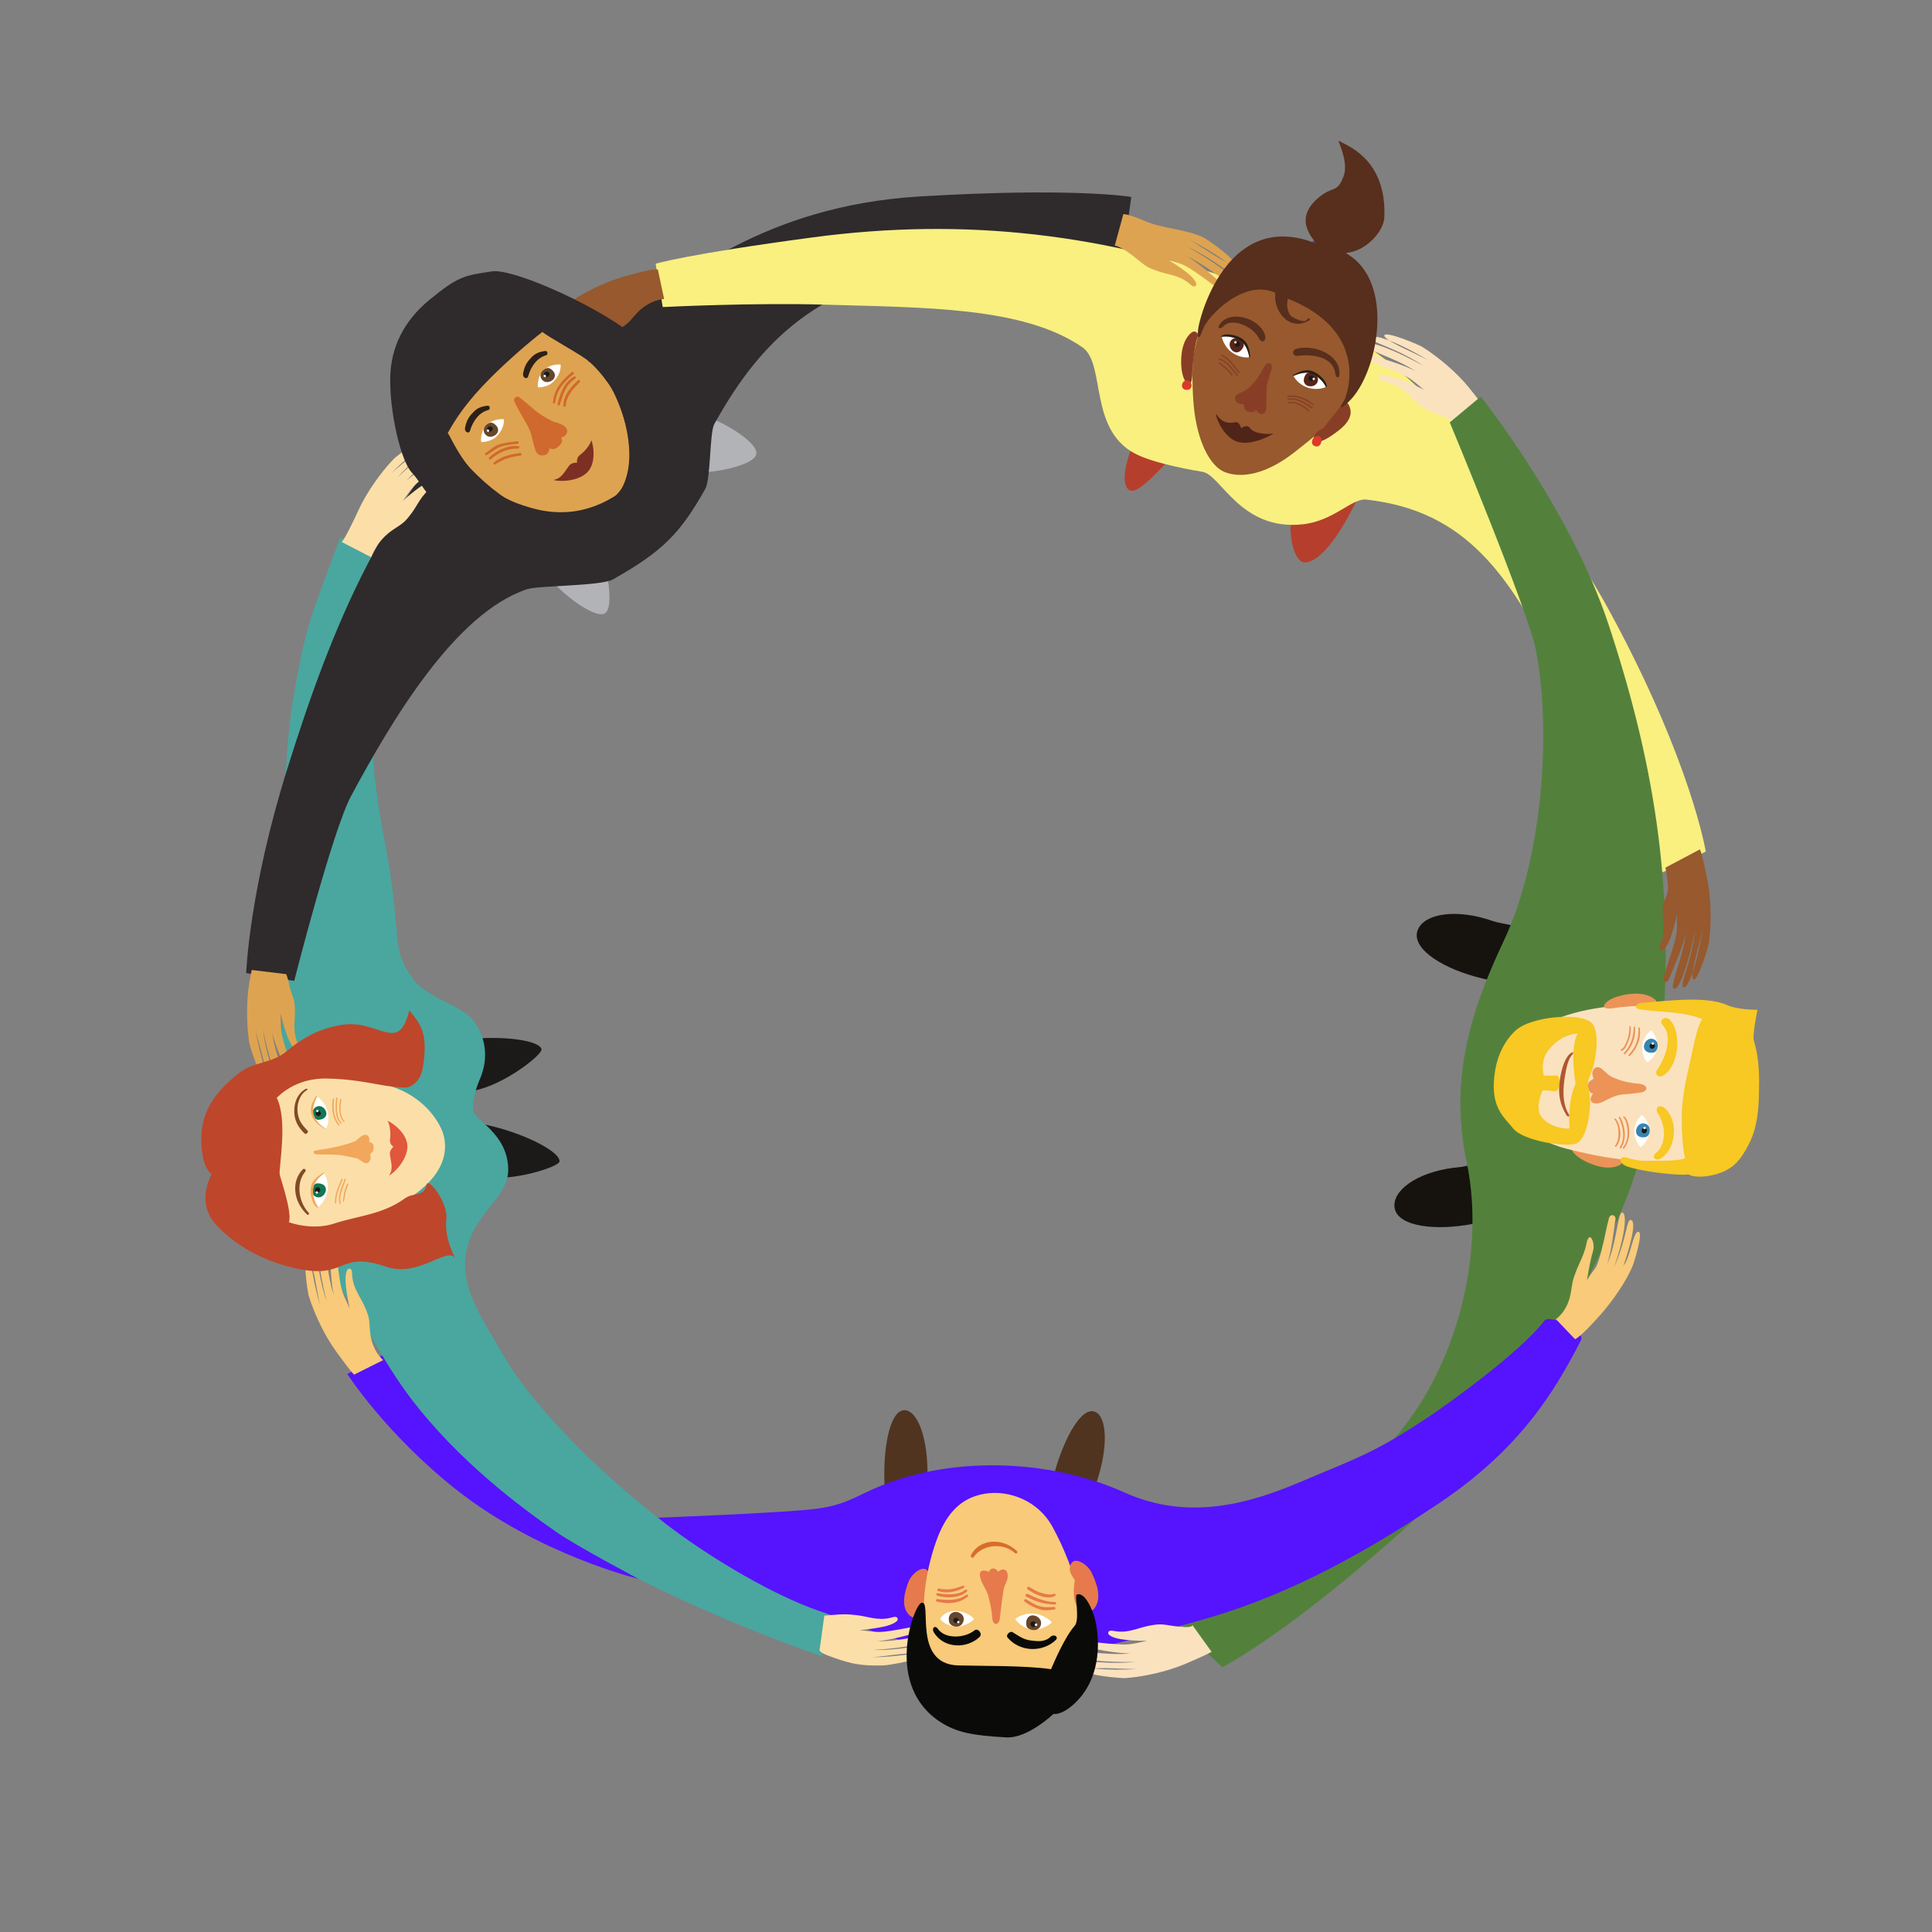 <?xml version="1.0" encoding="UTF-8"?>
<svg width="1134px" height="1134px" viewBox="0 0 1134 1134" version="1.1" xmlns="http://www.w3.org/2000/svg" xmlns:xlink="http://www.w3.org/1999/xlink">
    <rect x="0" y="0" width="1134" height="1134" fill="#808080" stroke="none"/>
    <!-- Generator: Sketch 52.2 (67145) - http://www.bohemiancoding.com/sketch -->
    <title>shutterstock_338964533</title>
    <desc>Created with Sketch.</desc>
    <g id="shutterstock_338964533" stroke="none" stroke-width="1" fill="none" fill-rule="evenodd">
        <g id="Group" transform="translate(118, 82)">
            <path d="M401.074,786.663 C401.333,797.681 402.514,820.961 414.658,822.189 C432.953,824.035 426.083,795.341 426.342,784.97 C426.889,763.087 420.982,746.653 413.452,745.756 C405.042,744.758 400.563,764.811 401.074,786.663" id="Fill-3" fill="#50341F"></path>
            <path d="M501.008,782.172 C498.02,792.78 492.316,815.381 503.564,820.119 C520.512,827.255 522.368,797.811 525.66,787.972 C532.608,767.215 531.789,749.768 524.853,746.703 C517.106,743.276 506.936,761.134 501.008,782.172" id="Fill-4" fill="#50341F"></path>
            <path d="M747.691,491.176 C758.371,494.138 781.244,499.594 788.225,484.548 C798.746,461.87 767.967,462.019 758.154,458.589 C737.45,451.354 718.874,453.942 714.418,463.238 C709.437,473.614 726.511,485.292 747.691,491.176" id="Fill-5" fill="#16130E"></path>
            <path d="M236.897,278.066 C243.186,274.646 237.796,247.783 233.065,238.527 C223.078,219 207.854,208.049 198.211,211.695 C187.445,215.766 191.732,236.003 202.997,254.881 C208.677,264.395 230.607,281.487 236.897,278.066 Z" id="Fill-6" fill="#B2B3B6"></path>
            <path d="M325.948,184.322 C325.059,191.593 298.116,196.294 287.767,195.298 C265.936,193.191 250.156,183.06 250.001,172.751 C249.827,161.242 270.222,157.79 291.92,161.323 C302.86,163.107 326.837,177.052 325.948,184.322 Z" id="Fill-7" fill="#B2B3B6"></path>
            <path d="M554.227,165.076 C560.055,155.648 569.071,133.498 584.416,139.801 C607.539,149.296 583.394,170.907 576.488,178.675 C558.576,198.812 549.05,208.366 544.722,205.573 C539.169,201.991 542.677,183.783 554.227,165.076" id="Fill-8" fill="#B53F2C"></path>
            <path d="M641.991,209.735 C644.992,199.064 652.176,176.678 668.666,178.504 C693.513,181.254 680.154,208.486 675.285,217.673 C662.237,242.292 652.998,248.275 647.594,248.11 C641.762,247.932 636.049,230.898 641.991,209.735" id="Fill-9" fill="#B53F2C"></path>
            <path d="M742.275,637.088 C753.229,635.402 776.318,630.961 776.491,614.373 C776.753,589.375 748.759,602.171 738.405,603.087 C716.556,605.01 700.691,615.012 700.453,625.318 C700.182,636.825 720.55,640.445 742.275,637.088" id="Fill-10" fill="#16130E"></path>
            <path d="M171.287,579.141 C160.592,576.478 137.829,571.468 133.437,582.852 C126.821,600.011 154.958,607.144 165.186,608.861 C182.451,611.759 209.932,603.014 210.386,599.767 C211.113,594.599 192.497,584.423 171.287,579.141" id="Fill-11" fill="#1B1A19"></path>
            <path d="M156.003,528.06 C145.051,529.273 121.962,532.472 121.793,544.668 C121.539,563.06 150.402,559.987 160.593,558.049 C177.792,554.776 200.532,537.042 199.833,533.838 C198.721,528.74 177.729,525.654 156.003,528.06" id="Fill-12" fill="#1B1A19"></path>
            <path d="M50.049,443.618 C51.683,455.734 48.242,498.267 47.618,522.053 C47.013,545.164 42.824,581.127 64.761,638.588 C76.428,669.15 91.288,687.358 106.339,713.577 C129.824,754.489 168.389,790.019 203.598,813.921 C268.408,857.917 364.517,890.166 364.517,890.166 L367.655,861.329 C367.655,861.329 296.331,828.343 288.387,823.187 C250.925,798.877 198.315,749.359 178.207,714.69 C163.536,689.399 149.947,671.334 156.807,648.132 C162.362,629.347 180.23,620.021 180.301,604.814 C180.402,583.625 160.681,575.442 159.833,570.36 C158.83,564.342 161.84,555.57 163.536,551.715 C169.354,538.51 166.687,525.838 159.837,517.091 C153.879,508.374 132.653,503.936 124.605,492.786 C114.237,478.423 116.039,474.569 113.044,445.822 C108.271,399.985 94.741,379.377 102.096,280.932 C103.377,263.792 102.303,244.265 102.303,244.265 L81.69,233.531 C81.69,233.531 74.072,254.055 69.957,265.096 C62.841,284.175 59.67,295.594 53.974,328.976 C48.456,361.307 47.349,423.576 50.049,443.618" id="Fill-13" fill="#49A79F"></path>
            <path d="M50.675,369.11 C28.219,440.721 26.5,489.149 26.5,489.149 L54.694,493.741 C54.694,493.741 77.067,405.713 88.035,385.288 C111.738,341.146 149.285,277.532 191.58,263.777 C198.108,261.655 234.779,262.034 241.79,258.072 C270.689,241.743 281.277,231.242 296.007,204.865 C299.214,199.12 298.472,171.932 301.229,166.958 C329.896,115.248 366.94,79.11 452.157,71.682 C523.239,65.486 541.199,66.512 541.199,66.512 C542.695,57.789 546.012,33.591 546.012,33.591 C546.012,33.591 512.463,27.835 421.426,33.341 C328.927,38.938 282.608,84.001 263.015,91.811 C224.791,107.039 190.393,128.344 171.612,147.355 C107.519,212.231 78.001,281.974 50.675,369.11 Z" id="Fill-14" fill="#2F2A2C"></path>
            <path d="M617.312,86.05 C531.41,55.423 449.313,45.252 358.803,57.361 C284.416,67.315 266.828,72.808 266.828,72.808 L270.983,98.229 C270.983,98.229 324.271,95.547 366.448,96.83 C424.277,98.589 482.789,97.942 517.306,121.838 C531.589,131.727 520.124,172.097 550.725,185.462 C562.502,190.61 581.884,193.934 587.956,194.977 C598.657,196.81 610.258,229.911 646.904,225.72 C665.079,223.642 675.602,210.3 683.901,211.228 C742.661,217.8 769.142,255.388 799.681,319.521 C829.825,382.821 856.113,430.452 856.113,430.452 C864.647,428.116 883.2,417.786 883.2,417.786 C883.2,417.786 874.76,365.504 827.22,277.61 C783.133,196.098 727.4,157.837 712.033,143.388 C682.059,115.197 642.485,95.02 617.312,86.05" id="Fill-15" fill="#F9F080"></path>
            <path d="M756.68,163.564 C756.68,163.564 756.585,160.662 744.03,145.276 C736.97,136.622 726.206,127.447 716.755,121.58 C714.654,120.276 694.969,111.985 694.537,114.944 C694.114,117.862 715.112,126.386 720.53,129.568 C705.034,120.061 688.46,113.483 687.285,116.334 C686.109,119.185 700.402,121.377 717.53,132.748 C703.076,124.607 684.158,116.755 683.016,120.126 C681.979,123.183 699.885,127.273 712.889,135.883 C704.819,131.523 691.236,127.981 685.578,126.05 C682.575,125.021 681.477,127.758 684.529,129.125 C691.53,132.253 695.738,133.677 698.283,134.78 C705.009,137.697 707.783,138.608 712.702,142.567 C718.112,146.923 717.086,146.33 718.112,146.923 C719.518,147.742 711.973,143.422 703.853,140.583 C701.654,139.812 691.53,137.035 690.888,139.069 C690.335,140.824 697.109,142.631 698.958,143.282 C706.01,145.761 709.476,150.918 714.216,154.763 C719.824,159.307 720.793,159.38 727.257,161.608 C738.637,165.526 742.107,173.576 742.107,173.576 L756.68,163.564" id="Fill-16" fill="#FBE2BE"></path>
            <path d="M268.141,76.216 C268.141,76.216 265.425,75.193 246.399,80.888 C235.701,84.09 223.103,90.518 214.06,96.996 C212.05,98.435 196.846,113.442 199.416,114.971 C201.946,116.48 217.868,100.355 222.881,96.57 C208.162,107.241 195.733,120.026 197.918,122.208 C200.101,124.381 207.602,112.023 224.673,100.561 C211.61,110.792 197.109,125.251 199.785,127.602 C202.208,129.733 212.851,114.76 225.788,106.049 C218.667,111.83 210.189,123.017 206.233,127.505 C204.133,129.884 206.243,131.948 208.673,129.653 C214.249,124.388 217.176,121.046 219.171,119.118 C224.442,114.026 226.349,111.81 231.887,108.787 C237.987,105.461 237.043,106.18 237.987,105.461 C239.282,104.473 232.399,109.791 226.665,116.198 C225.11,117.934 221.691,122.619 223.322,123.99 C224.733,125.173 225.973,123.21 227.282,121.754 C232.274,116.19 238.364,114.969 243.735,112.063 C250.08,108.624 250.523,107.759 255.055,102.64 C263.036,93.634 271.804,93.515 271.804,93.515 L268.141,76.216" id="Fill-17" fill="#97592D"></path>
            <path d="M29.738,487.334 C29.738,487.334 28.896,491.628 28.484,493.959 C26.53,504.956 26.603,519.1 28.322,530.09 C28.703,532.532 35.262,552.862 37.787,551.255 C40.272,549.672 33.031,528.2 31.911,522.017 C34.819,539.966 40.643,556.816 43.572,555.846 C46.498,554.878 38.835,542.617 36.278,522.215 C39.542,538.482 45.93,557.941 49.232,556.608 C52.224,555.398 43.642,539.159 41.682,523.689 C43.641,532.648 49.817,545.251 52.049,550.802 C53.229,553.749 56.02,552.793 55.061,549.591 C52.867,542.244 51.197,538.123 50.375,535.478 C48.201,528.476 47.079,525.781 46.87,519.471 C46.642,512.525 46.86,513.692 46.642,512.525 C46.345,510.925 47.997,519.467 51.14,527.47 C51.989,529.64 54.637,534.802 56.593,533.959 C58.283,533.232 57.09,531.242 56.38,529.418 C53.654,522.456 55.305,516.466 55.124,510.364 C54.91,503.152 53.128,502.723 51.803,496.015 C51.242,493.178 50.042,489.794 50.042,489.794 L29.738,487.334" id="Fill-18" fill="#DEA350"></path>
            <path d="M856.604,537.907 C865.576,447.151 854.916,371.424 826.21,284.736 C803.526,216.241 751.108,150.775 751.108,150.775 L732.955,165.925 C732.955,165.925 779.229,277.029 783.56,299.802 C792.93,349.024 787.019,422.993 764.621,470.297 C744.042,513.765 732.879,552.821 742.955,600.539 C754.518,655.291 736.407,735.743 681.545,780.868 C627.399,825.41 575.982,871.948 575.982,871.948 C580.309,879.664 599.516,896.552 599.516,896.552 C599.516,896.552 639.239,876.645 713.05,809.284 C781.502,746.817 813.681,667.028 823.99,648.627 C844.108,612.734 853.979,564.5 856.604,537.907" id="Fill-19" fill="#53813C"></path>
            <path d="M473.708,890.207 C517.092,891.148 555.764,877.332 584.954,869.44 C630.489,857.127 676.171,834.379 727.48,799.769 C774.307,768.186 794.549,734.705 809.913,704.769 C813.007,698.736 791.369,689.401 788.621,693.036 C774.19,712.121 728.744,744.225 720.85,749.454 C689.751,770.049 682.444,772.202 645.51,787.746 C617.462,799.551 580.822,811.515 542.022,794.024 C501.883,775.927 449.984,772.826 407.977,786.808 C385.782,794.199 381.84,800.883 361.134,803.584 C342.262,806.045 268.246,808.831 268.246,808.831 C287.977,825.007 331.392,853.217 364.562,864.154 C386.518,871.396 417.108,888.984 473.708,890.207" id="Fill-20" fill="#5613FE"></path>
            <path d="M85.835,724.474 C85.835,724.474 108.516,759.692 149.658,792.233 C198.19,830.614 256.74,844.729 256.74,844.729 C256.74,844.729 220.309,825.408 209.039,817.578 C185.925,801.526 151.432,775.448 124.045,740.003 C114.899,728.163 106.339,713.577 106.339,713.577 L85.835,724.474" id="Fill-21" fill="#5613FE"></path>
            <path d="M665.653,74.376 C646,62.141 612.666,65.552 597.754,87.949 C591.631,97.146 585.591,109.588 582.629,126.445 C581.375,133.6 582.017,149.199 582.68,156.226 C584.651,177.04 592.121,190.922 599.945,194.662 C603.989,196.6 618.391,201.376 641.156,183.937 C643.941,181.805 661.459,167.959 663.58,165.188 C688.299,132.88 698.116,94.589 665.653,74.376" id="Fill-22" fill="#97592D"></path>
            <path d="M806.475,704.051 C806.475,704.051 809.099,703.542 821.251,689.879 C828.085,682.197 836.304,670.586 840.257,661.138 C841.135,659.035 846.485,641.953 843.883,641.055 C840.665,639.945 839.13,655.696 834.927,660.925 C840.625,643.915 842.033,634.715 839.268,634.064 C836.506,633.414 837.165,644.589 829.33,661.822 C834.618,647.492 837.653,630.821 834.348,629.744 C831.525,628.823 831.166,647.119 825.24,660.197 C828.024,652.227 829.258,639.358 830.19,633.932 C830.684,631.052 827.177,630.073 826.383,633.045 C824.562,639.866 824.141,643.247 823.508,645.72 C821.841,652.262 821.323,655.617 819.134,661.005 C818.402,662.812 815.096,666.174 813.537,669.446 C813.447,669.637 814.915,659.541 817.049,652.274 C817.653,650.215 817.515,646.626 815.902,644.553 C814.858,643.211 813.659,645.494 813.335,647.266 C812.114,654.041 808.877,659.407 807.038,664.284 C804.691,670.501 805.031,670.818 803.953,677.019 C802.056,687.937 795.242,692.268 795.242,692.268 L806.475,704.051" id="Fill-23" fill="#F8CA79"></path>
            <path d="M658.888,169.262 C660.315,166.762 664.995,162.047 669.644,155.293 C671.877,152.049 674.113,155.436 674.646,158.458 C675.861,165.313 668.11,170.502 663.652,173.653 C659.623,176.5 651.213,180.495 653.38,173.867 C654.3,171.043 657.896,169.979 658.888,169.262" id="Fill-24" fill="#883E26"></path>
            <path d="M581.977,133.949 C582.629,126.445 583.603,118.969 585.119,115.533 C585.838,113.904 583.576,111.378 581.229,113.309 C575.897,117.699 574.793,126.716 575.438,133.83 C576.203,142.275 580.331,146.006 581.356,141.519 C582.064,138.411 581.758,135.08 581.977,133.949" id="Fill-25" fill="#883E26"></path>
            <path d="M363.163,885.703 C363.163,885.703 361.55,887.374 367.765,889.654 C378.244,893.504 384.855,896.099 400.918,895.499 C403.388,895.407 424.464,891.978 423.246,889.244 C422.043,886.554 399.741,890.56 393.46,890.765 C411.641,890.524 429.164,887.234 428.636,884.196 C428.104,881.16 414.854,886.94 394.3,886.471 C410.869,885.634 431.051,882.172 430.219,878.708 C429.461,875.571 412.138,881.68 396.55,881.343 C405.697,880.721 419.074,876.461 424.891,875.072 C427.978,874.336 427.444,871.436 424.135,871.912 C416.548,873.005 412.227,874.049 409.486,874.476 C402.245,875.601 399.411,876.312 393.138,875.592 C386.235,874.798 387.423,874.755 386.235,874.798 C384.61,874.857 393.299,874.478 401.68,872.544 C403.948,872.022 409.444,870.164 408.898,868.101 C408.426,866.321 406.283,867.211 404.376,867.647 C397.089,869.319 391.402,866.809 385.342,866.092 C378.176,865.244 376.587,865.459 369.771,865.992 C364.714,866.385 365.845,866.294 365.845,866.294 L363.163,885.703" id="Fill-26" fill="#FCDFA8"></path>
            <path d="M629.299,172.434 C627.273,172.957 618.678,173.135 615.613,169.227 C613.564,166.618 610.54,169.387 610.54,169.387 C610.54,169.387 609.582,165.36 607.149,165.846 C601.561,166.968 598.481,164.99 595.804,160.952 C595.149,161.242 598.795,172.71 606.777,176.692 C615.575,181.083 630.686,172.071 629.299,172.434" id="Fill-27" fill="#512419"></path>
            <path d="M609.213,116.995 C606.089,114.932 599.025,114.82 599.127,115.535 C599.488,118.123 601.639,122.244 604.577,124.483 C610.142,128.735 615.234,127.696 615.234,127.696 C615.234,127.696 615.184,120.947 609.213,116.995" id="Fill-28" fill="#FFFFFE"></path>
            <path d="M611.852,121.482 C612.845,119.291 609.852,116.32 607.52,116.376 C604.715,116.439 602.479,119.536 604.552,122.844 C606.255,125.483 609.854,125.887 611.852,121.482" id="Fill-29" fill="#56241A"></path>
            <path d="M609.741,119.571 C609.723,119.497 609.68,119.429 609.645,119.364 C609.504,118.905 609.16,118.507 608.674,118.406 C607.621,118.185 606.791,119.001 606.738,120.016 C606.689,120.917 607.647,121.632 608.48,121.575 C609.492,121.5 610.005,120.475 609.741,119.571" id="Fill-30" fill="#1B1A19"></path>
            <path d="M607.621,118.406 C606.945,117.8 606.003,118.848 606.68,119.453 C607.356,120.063 608.298,119.015 607.621,118.406" id="Fill-31" fill="#FFFFFE"></path>
            <path d="M603.355,114.326 C602.176,114.204 600.299,114.353 599.235,115.051 C598.852,115.298 598.852,115.847 599.314,115.732 C600.479,115.45 603.022,115.57 604.115,115.791 C606.12,116.198 608.148,116.682 609.839,117.82 C613.214,120.091 614.417,123.772 615.298,127.525 C615.424,128.063 615.951,128.03 615.878,127.492 C615.245,123.046 614.868,118.926 610.104,116.25 C607.808,114.963 605.407,114.535 603.355,114.326" id="Fill-32" fill="#271F17"></path>
            <path d="M653.514,137.59 C656.979,138.998 661.067,144.765 660.422,145.086 C658.08,146.249 653.465,146.807 649.957,145.651 C643.305,143.466 641.279,138.678 641.279,138.678 C641.279,138.678 646.878,134.905 653.514,137.59" id="Fill-33" fill="#FFFFFE"></path>
            <path d="M648.32,137.953 C649.566,135.891 653.71,136.683 654.98,138.639 C656.516,140.988 655.225,144.582 651.326,144.745 C648.186,144.831 645.82,142.091 648.32,137.953" id="Fill-34" fill="#56241A"></path>
            <path d="M651.091,138.612 C651.161,138.588 651.237,138.583 651.313,138.575 C651.774,138.431 652.294,138.488 652.653,138.834 C653.43,139.577 653.229,140.723 652.421,141.339 C651.703,141.892 650.573,141.506 650.149,140.786 C649.638,139.909 650.194,138.906 651.091,138.612" id="Fill-35" fill="#1B1A19"></path>
            <path d="M653.245,139.703 C654.13,139.917 653.797,141.286 652.916,141.072 C652.033,140.857 652.366,139.487 653.245,139.703" id="Fill-36" fill="#FFFFFE"></path>
            <path d="M659.026,140.912 C659.794,141.814 660.732,143.452 660.758,144.72 C660.769,145.175 660.319,145.487 660.152,145.042 C659.729,143.92 658.188,141.893 657.389,141.117 C655.919,139.69 654.374,138.292 652.477,137.541 C648.693,136.039 644.981,137.133 641.387,138.532 C640.871,138.73 640.602,138.273 641.087,138.033 C645.112,136.039 648.721,134.02 653.623,136.437 C655.982,137.601 657.693,139.337 659.026,140.912" id="Fill-37" fill="#271F17"></path>
            <path d="M599.119,126.151 C598.717,125.963 598.456,126.57 598.841,126.775 C603.275,129.085 605.846,133.025 608.905,136.801 C609.214,137.185 609.845,136.744 609.532,136.361 C606.439,132.496 603.746,128.308 599.119,126.151" id="Fill-38" fill="#883E26"></path>
            <path d="M597.475,128.286 C597.033,128.182 596.942,128.853 597.366,128.97 C602.315,130.386 604.717,135.025 608.077,138.5 C608.372,138.804 608.91,138.302 608.623,137.991 C605.268,134.369 602.601,129.524 597.475,128.286" id="Fill-39" fill="#883E26"></path>
            <path d="M597.864,130.713 C597.518,130.449 597.106,130.952 597.438,131.235 C600.08,133.482 602.885,135.433 604.816,138.382 C605.077,138.779 605.656,138.358 605.412,137.96 C603.581,134.941 600.613,132.838 597.864,130.713" id="Fill-40" fill="#883E26"></path>
            <path d="M637.636,150.41 C637.219,150.49 637.274,151.15 637.705,151.074 C643.075,150.135 648.206,152.779 652.476,155.817 C652.861,156.089 653.318,155.551 652.943,155.242 C648.755,151.785 643.108,149.336 637.636,150.41" id="Fill-41" fill="#883E26"></path>
            <path d="M637.951,152.045 C637.527,152.167 637.775,152.77 638.182,152.672 C642.881,151.552 648.255,155.293 651.953,157.765 C652.352,158.033 652.829,157.466 652.434,157.184 C648.617,154.476 642.87,150.631 637.951,152.045" id="Fill-42" fill="#883E26"></path>
            <path d="M637.978,154.112 C637.554,154.226 637.795,154.846 638.213,154.745 C642.437,153.717 646.975,156.866 650.04,159.44 C650.422,159.761 650.908,159.167 650.527,158.845 C647.23,156.073 642.497,152.911 637.978,154.112" id="Fill-43" fill="#883E26"></path>
            <path d="M624.315,114.149 C620.74,104.41 603.517,99.544 597.665,108.729 C596.361,110.773 598.438,111.382 600.114,109.521 C605.055,104.04 617.516,109.808 620.68,116.16 C622.699,120.215 625.803,118.196 624.315,114.149" id="Fill-44" fill="#582E1D"></path>
            <path d="M642.605,122.852 C640.096,123.662 640.825,127.289 643.432,126.904 C652.313,125.591 664.634,127.481 665.772,137.268 C666.078,139.867 667.904,140.342 668.13,137.997 C669.285,125.882 652.374,119.694 642.605,122.852" id="Fill-45" fill="#582E1D"></path>
            <path d="M625.616,144.096 C627.019,138.648 627.828,136.601 628.335,134.733 C629.327,131.032 626.092,129.239 623.65,133.884 C621.859,137.294 619.47,141.239 616.543,144.118 C614.491,146.139 614.806,146.417 609.054,149.063 C604.913,150.968 607.164,155.649 611.896,155.208 C612.363,157.035 612.128,158.113 613.675,159.202 C614.465,159.757 618.43,160.765 619.083,158.476 C622.42,163.808 626.382,159.985 625.17,154.768 L625.616,144.096" id="Fill-46" fill="#883E26"></path>
            <path d="M670.393,64.143 C664.705,64.236 660.082,61.52 655.067,59.21 C652.682,58.111 650.438,61.531 652.874,62.758 C658.518,65.6 663.733,68.536 670.224,68.627 C673.123,68.668 673.273,64.097 670.393,64.143" id="Fill-47" fill="#5C3E85"></path>
            <path d="M581.089,143.057 C581.081,143.047 581.069,143.037 581.063,143.025 C580.949,142.706 580.783,142.401 580.586,142.135 C580.039,141.383 578.738,141.147 577.888,141.348 C576.526,141.671 575.863,142.99 575.775,144.28 C575.666,145.851 577.109,146.956 578.566,146.825 C578.836,146.854 579.115,146.842 579.388,146.789 C581.026,146.459 581.875,144.495 581.089,143.057" id="Fill-48" fill="#DB3A2A"></path>
            <path d="M657.112,174.664 C656.562,174.087 655.625,173.743 654.835,173.986 C653.901,174.271 652.942,174.864 652.503,175.777 C652.369,176.057 652.275,176.344 652.223,176.632 C652.196,176.715 652.166,176.799 652.15,176.882 C652.019,177.525 652.01,178.098 652.334,178.696 C652.644,179.264 653.231,179.706 653.875,179.849 C653.938,179.875 653.989,179.91 654.05,179.931 C654.499,180.079 655.016,180.107 655.479,179.996 C656.482,179.761 656.934,179.031 657.303,178.171 C657.461,177.801 657.565,177.401 657.668,177.013 C657.884,176.175 657.724,175.303 657.112,174.664" id="Fill-49" fill="#DB3A2A"></path>
            <path d="M813.938,593.032 C821.088,595.401 828.314,598.315 832.072,598.283 C833.853,598.265 835.303,600.491 832.601,601.881 C826.461,605.041 817.741,602.491 811.465,599.087 C804.009,595.042 802.214,589.779 806.737,590.61 C809.875,591.188 812.809,592.789 813.938,593.032" id="Fill-50" fill="#EC9358"></path>
            <path d="M906.34,561.548 C907.53,539.852 889.01,515.848 870.034,510.844 C844.075,504.003 771.128,506.487 764.983,550.087 C761.834,572.463 782.227,587.305 801.205,592.202 C839.199,602.001 903.62,611.244 906.34,561.548" id="Fill-51" fill="#FBE2BE"></path>
            <path d="M833.219,509.153 C840.714,508.411 848.238,507.987 851.898,508.843 C853.633,509.248 855.7,506.562 853.368,504.609 C848.069,500.179 839.002,500.759 832.13,502.706 C823.972,505.016 821.067,509.762 825.665,509.94 C828.852,510.063 832.066,509.146 833.219,509.153" id="Fill-52" fill="#EC9358"></path>
            <path d="M854.82,531.262 C854.976,527.525 851.546,522.437 850.985,522.888 C848.959,524.541 846.411,527.497 846.014,531.168 C845.259,538.132 848.866,541.484 848.866,541.484 C848.866,541.484 854.526,538.413 854.82,531.262" id="Fill-53" fill="#FFFFFE"></path>
            <path d="M852.348,535.842 C854.738,535.56 855.73,531.459 854.478,529.493 C852.97,527.125 849.165,526.815 847.405,530.296 C846.028,533.122 847.546,536.411 852.348,535.842" id="Fill-54" fill="#3784B1"></path>
            <path d="M852.893,533.047 C852.945,532.993 852.979,532.922 853.018,532.859 C853.343,532.496 853.506,532.003 853.338,531.529 C852.981,530.518 851.854,530.23 850.96,530.709 C850.162,531.134 850.046,532.319 850.526,533.005 C851.111,533.836 852.256,533.74 852.893,533.047" id="Fill-55" fill="#1B1A19"></path>
            <path d="M852.79,530.629 C852.965,529.74 851.578,529.475 851.406,530.369 C851.238,531.259 852.621,531.526 852.79,530.629" id="Fill-56" fill="#FFFFFE"></path>
            <path d="M850.074,580.609 C849.9,576.87 846.039,572.101 845.522,572.605 C843.646,574.424 841.371,577.593 841.292,581.284 C841.149,588.286 845.035,591.312 845.035,591.312 C845.035,591.312 850.407,587.761 850.074,580.609" id="Fill-57" fill="#FFFFFE"></path>
            <path d="M848.013,585.387 C850.367,584.898 850.997,580.722 849.577,578.873 C847.867,576.649 844.05,576.671 842.604,580.292 C841.479,583.229 843.277,586.372 848.013,585.387" id="Fill-58" fill="#3784B1"></path>
            <path d="M848.31,582.556 C848.357,582.497 848.385,582.419 848.418,582.356 C848.707,581.968 848.825,581.459 848.619,581.003 C848.176,580.026 847.027,579.838 846.179,580.392 C845.421,580.888 845.409,582.08 845.947,582.718 C846.605,583.496 847.732,583.301 848.31,582.556" id="Fill-59" fill="#1B1A19"></path>
            <path d="M847.997,580.154 C848.089,579.253 846.688,579.112 846.594,580.015 C846.505,580.922 847.906,581.06 847.997,580.154" id="Fill-60" fill="#FFFFFE"></path>
            <path d="M834.473,560.397 C840.647,559.948 843.031,559.514 845.146,559.247 C849.332,558.71 849.801,554.663 844.051,554.124 C839.824,553.726 834.808,552.945 830.651,551.168 C827.732,549.922 827.581,550.363 822.478,545.613 C818.805,542.196 814.982,546.444 817.409,551.078 C815.745,552.32 814.551,552.53 814.088,554.561 C813.85,555.6 814.484,560.063 817.093,559.766 C813.06,565.397 818.193,567.151 823.418,564.411 C826.02,563.045 830.41,560.696 834.473,560.397" id="Fill-61" fill="#EC9358"></path>
            <path d="M808.015,524.619 C803.014,533.689 806.82,554.109 806.82,554.109 C806.82,554.109 801.967,563.046 803.271,580.126 C802.781,581.04 791.744,580.161 786.732,573.546 C783.716,569.925 785.396,562.17 787.578,557.988 C789.23,557.88 793.392,558.33 794.306,558.54 C797.968,559.383 798.248,548.997 795.571,549.263 C792.463,549.572 792.03,549.169 788.092,549.327 C786.806,543.1 787.65,538.31 791.292,533.888 C795.971,528.207 801.28,525.203 808.015,524.619 Z M771.285,523.136 C764.91,529.303 759.847,538.424 758.887,552.228 C757.729,568.882 765.239,574.141 770.188,580.377 C776.006,587.717 801.079,591.47 807.051,589.227 C813.464,586.817 815.709,570.382 815.311,563.07 C815.115,559.506 813.95,556.575 814.094,553.76 C814.221,551.241 815.579,548.834 816.638,545.813 C818.857,539.474 821.315,522.744 815.901,518.092 C809.028,512.192 780.21,514.506 771.285,523.136 Z" id="Fill-62" fill="#F8C823"></path>
            <path d="M843.982,510.327 C856.566,512.423 869.37,511.392 881.16,516.177 C878.76,519.096 876.42,529.719 875.75,533.078 C873.41,544.77 870.156,555.484 869.295,568.286 C868.849,574.874 869.104,590.456 871.093,597.691 C869.753,598.828 862.876,599.283 858.939,599.274 C854.26,599.263 852.506,599.355 847.913,599.332 C843.402,599.311 841.769,598.873 837.424,597.648 C831.167,595.877 832.475,601.132 837,602.64 C847.909,606.281 869.789,608.195 872.97,607.286 C878.03,610.173 889.27,608.057 894.85,605.073 C898.45,603.148 903.02,600.648 908.85,588.869 C913.5,579.461 914.31,568.906 914.47,558.607 C914.57,552.356 915,540.097 911.39,528.659 C910.48,525.79 913.55,510.749 913.55,510.749 C913.55,510.749 901.74,510.689 896.25,508.134 C884.08,502.468 861.417,505.333 845.195,506.699 C842.136,506.956 841.183,509.863 843.982,510.327" id="Fill-63" fill="#F8C823"></path>
            <path d="M857.177,597.755 C862.641,593.865 864.74,587.306 864.545,580.707 C864.421,576.597 862.248,570.494 858.59,568.076 C855.451,566.007 852.918,568.629 855.468,572.16 C856.874,574.106 858.225,578.414 858.5,580.622 C859.115,585.564 857.969,591.683 853.994,594.712 C850.865,597.095 853.962,600.041 857.177,597.755" id="Fill-64" fill="#F8C823"></path>
            <path d="M857.692,549.499 C867.147,544.801 869.572,524.572 862.168,516.645 C859.468,513.755 855.256,516.869 857.99,519.796 C864.429,526.687 858.915,540.173 854.504,546.203 C853.077,548.155 855.149,550.765 857.692,549.499" id="Fill-65" fill="#F8C823"></path>
            <path d="M802.759,571.934 C798.726,565.294 799.404,556.121 800.718,548.761 C801.306,545.462 802.102,541.003 803.932,538.199 C804.421,537.455 805.433,536.604 805.411,535.894 C805.395,535.376 804.689,535.674 803.728,536.331 C802.305,537.306 801.015,539.71 800.393,541.135 C798.732,544.932 797.8,549.404 797.348,553.492 C796.569,560.47 797.614,566.27 801.348,572.411 C802.302,573.983 803.711,573.494 802.759,571.934" id="Fill-66" fill="#AF572E"></path>
            <path d="M835.257,592.121 C837.686,589.173 838.525,584.911 838.271,581.255 C838.123,579.086 837.409,574.629 835.295,573.293 C834.979,573.094 834.575,573.485 834.836,573.785 C836.431,575.613 837.068,578.869 837.276,581.187 C837.59,584.741 836.925,588.764 834.565,591.627 C834.217,592.05 834.91,592.54 835.257,592.121" id="Fill-67" fill="#EC9358"></path>
            <path d="M833.516,591.892 C836.89,586.81 836.006,578.741 832.959,573.686 C832.699,573.256 832.01,573.544 832.237,574.019 C834.701,579.124 836.09,586.301 832.762,591.355 C832.434,591.852 833.187,592.392 833.516,591.892" id="Fill-68" fill="#EC9358"></path>
            <path d="M830.684,590.978 C834.17,587.063 833.671,578.549 830.331,574.656 C830.145,574.441 829.827,574.464 829.655,574.68 C829.631,574.713 829.604,574.745 829.579,574.78 C829.447,574.945 829.531,575.234 829.737,575.292 C830.224,575.434 830.856,577.188 831.027,577.558 C831.741,579.094 831.883,580.919 831.951,582.585 C832.062,585.401 831.657,588.144 829.988,590.48 C829.657,590.937 830.327,591.381 830.684,590.978" id="Fill-69" fill="#EC9358"></path>
            <path d="M838.628,537.821 C842.91,533.432 845.348,527.589 844.494,521.411 C844.425,520.9 843.655,520.921 843.682,521.455 C843.978,527.638 842.145,532.648 837.921,537.183 C837.505,537.633 838.202,538.257 838.628,537.821" id="Fill-70" fill="#EC9358"></path>
            <path d="M835.793,536.692 C840.082,532.744 842.216,526.568 841.685,520.805 C841.64,520.311 840.933,520.357 840.922,520.841 C840.787,526.804 839.232,531.671 835.135,536.094 C834.738,536.52 835.379,537.071 835.793,536.692" id="Fill-71" fill="#EC9358"></path>
            <path d="M837.52,529.869 C838.833,526.867 839.517,523.855 839.148,520.56 C839.096,520.095 838.442,520.134 838.431,520.596 C838.338,523.581 838.029,526.119 836.925,528.892 C836.185,530.757 835.281,533.093 833.39,534.026 C833.015,534.209 833.262,534.773 833.63,534.758 C835.668,534.678 836.863,531.369 837.52,529.869" id="Fill-72" fill="#EC9358"></path>
            <path d="M541.348,43.686 C541.348,43.686 544.047,43.44 554.061,47.776 C564.308,52.211 578.612,52.589 588.599,57.495 C590.814,58.586 608.279,70.891 605.995,72.826 C603.746,74.727 585.392,61.435 579.823,58.526 C596.096,66.633 610.458,77.203 608.658,79.712 C606.866,82.215 597.436,71.258 578.715,62.754 C593.281,70.702 609.963,82.583 607.703,85.339 C605.659,87.84 592.71,74.819 578.516,68.353 C586.487,72.885 596.689,82.528 601.324,86.304 C603.788,88.309 602.049,90.692 599.274,88.819 C592.911,84.546 589.472,81.729 587.188,80.152 C581.152,76 578.911,74.126 572.948,72.054 C566.386,69.775 567.432,70.327 566.386,69.775 C564.943,69.012 572.608,73.127 579.318,78.505 C581.137,79.962 585.278,84.023 583.895,85.645 C582.695,87.041 581.151,85.309 579.621,84.087 C573.784,79.42 567.57,79.213 561.798,77.225 C554.976,74.879 554.396,74.099 549.084,69.794 C539.735,62.219 536.313,62.196 536.313,62.196 L541.348,43.686" id="Fill-73" fill="#DEA350"></path>
            <path d="M587.943,111.505 C590.716,103.493 612.229,81.37 630.586,89.858 C629.112,99.772 638.137,112.737 649.96,106.323 C652.151,105.133 650.307,103.981 648.721,105.956 C647.229,107.812 640.09,104.16 639.336,103.037 C636.961,99.489 637.42,95.917 637.898,93.275 C687.045,112.834 672.379,150.919 670.869,153.246 C666.21,160.438 671.653,156.11 675.355,151.987 C691.385,134.152 700.715,82.18 671.688,66.46 C683.494,65.829 694.185,53.916 694.541,45.614 C696.068,10.165 670.795,2.944 668.188,0.774 C665.837,-1.181 674.194,12.336 670.543,21.713 C666.566,31.917 664.442,26.502 655.291,34.562 C640.049,47.995 654.833,59.617 654.133,60.776 C604.871,41.441 587.575,98.594 585.501,109.721 C584.617,114.482 585.004,119.991 587.943,111.505" id="Fill-74" fill="#582E1D"></path>
            <path d="M82.548,236.126 C82.548,236.126 84.213,235.247 92.526,217.21 C97.2,207.071 105.334,195.499 113.02,187.456 C114.728,185.671 131.721,172.725 132.875,175.483 C134.014,178.203 115.81,191.7 111.358,196.134 C123.991,183.06 138.396,172.549 140.248,175.022 C142.092,177.483 128.808,183.176 115.058,198.465 C127.023,186.971 143.375,174.642 145.325,177.626 C147.096,180.327 130.775,188.755 120.334,200.34 C127.059,194.105 139.328,187.28 144.325,183.998 C146.976,182.253 148.723,184.633 146.107,186.715 C140.112,191.489 136.392,193.925 134.2,195.627 C128.421,200.13 125.958,201.703 122.186,206.766 C118.034,212.336 118.88,211.504 118.034,212.336 C116.878,213.481 123.112,207.411 130.258,202.635 C132.196,201.34 137.313,198.612 138.442,200.423 C139.414,201.981 137.297,202.935 135.675,204.027 C129.464,208.187 127.394,214.048 123.761,218.956 C119.467,224.754 118.551,225.068 112.846,228.839 C102.806,235.475 99.884,245.059 99.884,245.059 L82.548,236.126" id="Fill-75" fill="#FCDFA8"></path>
            <path d="M140.15,166.081 C146.025,184.009 172.911,212.095 201.292,222.507 C214.377,227.303 224.407,227.334 239.96,212.489 C256.994,196.227 254.493,185.839 249.243,166.953 C237.657,125.289 202.856,93.648 162.93,109.684 C142.769,117.783 134.043,147.432 140.15,166.081 Z" id="Fill-76" fill="#DEA350"></path>
            <path d="M166.752,168.502 C164.336,171.361 163.92,177.482 164.641,177.468 C167.256,177.408 171.078,176.638 173.647,173.986 C178.52,168.951 177.729,164.089 177.729,164.089 C177.729,164.089 171.375,163.037 166.752,168.502" id="Fill-77" fill="#FFFFFE"></path>
            <path d="M171.515,166.407 C169.454,165.161 166.153,167.79 165.938,170.113 C165.674,172.905 168.488,175.488 172.014,173.815 C174.835,172.432 175.656,168.904 171.515,166.407" id="Fill-78" fill="#66462B"></path>
            <path d="M169.371,168.276 C169.296,168.289 169.224,168.321 169.155,168.349 C168.681,168.436 168.247,168.728 168.088,169.203 C167.748,170.223 168.461,171.143 169.46,171.314 C170.35,171.463 171.172,170.598 171.211,169.764 C171.258,168.749 170.299,168.123 169.371,168.276" id="Fill-79" fill="#1B1A19"></path>
            <path d="M167.966,170.247 C167.281,170.846 168.216,171.907 168.899,171.307 C169.581,170.703 168.648,169.648 167.966,170.247" id="Fill-80" fill="#FFFFFE"></path>
            <path d="M200.074,136.427 C197.659,139.286 197.242,145.406 197.962,145.39 C200.577,145.33 204.402,144.558 206.97,141.908 C211.84,136.873 211.05,132.011 211.05,132.011 C211.05,132.011 204.697,130.962 200.074,136.427" id="Fill-81" fill="#FFFFFE"></path>
            <path d="M204.836,134.328 C202.777,133.086 199.476,135.714 199.259,138.036 C198.998,140.828 201.81,143.409 205.338,141.739 C208.155,140.355 208.978,136.828 204.836,134.328" id="Fill-82" fill="#66462B"></path>
            <path d="M202.691,136.202 C202.617,136.212 202.546,136.245 202.477,136.274 C202,136.359 201.568,136.651 201.41,137.127 C201.07,138.145 201.782,139.065 202.783,139.235 C203.673,139.388 204.495,138.523 204.534,137.691 C204.581,136.673 203.622,136.048 202.691,136.202" id="Fill-83" fill="#1B1A19"></path>
            <path d="M201.287,138.172 C200.606,138.772 201.538,139.831 202.217,139.229 C202.903,138.627 201.97,137.57 201.287,138.172" id="Fill-84" fill="#FFFFFE"></path>
            <path d="M170.777,77.275 C154.5,79.743 150.966,80.093 133.971,94.078 C118.885,106.494 111.629,121.89 111.082,138.653 C110.404,159.414 117.372,188.826 123.654,195.282 C129.52,201.31 137.38,218.263 148.378,220.303 C154.64,221.464 211.472,242.74 221.151,242.854 C245.045,243.136 270.027,191.21 244.539,208.111 C219.051,225.013 196.946,217.17 188.941,214.615 C157.703,204.644 147.199,174.653 144.804,172.207 C149.136,164.369 155.614,154.007 170.326,139.375 C180.603,129.154 192.787,118.632 200.423,112.797 C201.606,114.57 226.005,127.795 227.49,130.142 C231.518,132.681 241.575,145.25 244.177,151.812 C247.466,160.106 258.397,189.486 244.537,208.513 C239.219,215.813 277.207,209.504 278.022,199.312 C278.731,190.451 264.226,132.237 264.582,131.239 C270.438,114.853 187.054,74.806 170.777,77.275 Z" id="Fill-85" fill="#2F2A2C"></path>
            <path d="M201.782,124.031 C199.764,124.377 196.473,124.948 194.013,127.694 C192.37,129.528 190.018,131.562 189.051,137.179 C188.588,139.863 191.429,140.968 192.016,138.861 C193.745,132.677 197.452,127.945 202.592,126.522 C203.647,126.23 203.74,123.694 201.782,124.031" id="Fill-86" fill="#2C2018"></path>
            <path d="M167.782,156.031 C165.764,156.377 162.473,156.948 160.013,159.694 C158.37,161.528 156.018,163.562 155.051,169.179 C154.588,171.863 157.429,172.968 158.016,170.861 C159.745,164.677 163.452,159.945 168.592,158.522 C169.647,158.23 169.74,155.694 167.782,156.031" id="Fill-86" fill="#2C2018" transform="translate(162.167, 163.982) rotate(1) translate(-162.167, -163.982) "></path>
            <path d="M208.066,165.879 C205.727,165.285 200.307,162.031 198.345,160.613 C194.017,157.481 190.615,153.945 186.62,151.058 C185.199,150.035 183.178,152.069 183.797,153.549 C184.636,155.546 188.718,162.717 191.187,167.029 C194.386,172.611 193.715,174.404 196.24,182.126 C197.363,185.56 199.851,185.305 200.605,185.296 C202.085,185.274 204.363,184.327 204.486,181.12 C206.807,182.044 208.323,181.635 210.504,179.392 C212.044,177.811 212.237,176.389 211.344,174.818 C212.9,174.387 214.319,173.736 214.837,171.66 C215.586,168.636 211.316,166.709 208.066,165.879" id="Fill-88" fill="#D0692D"></path>
            <path d="M217.561,136.473 C211.856,141.313 207.167,146.25 206.561,154.104 C206.494,154.978 207.806,154.992 207.903,154.144 C208.756,146.725 213.171,142.154 218.592,137.564 C219.33,136.936 218.294,135.851 217.561,136.473" id="Fill-89" fill="#D0692D"></path>
            <path d="M218.996,138.995 C213.107,142.195 210.744,148.996 209.273,155.157 C209.068,156.02 210.349,156.408 210.604,155.546 C212.347,149.632 214.145,143.697 219.658,140.244 C220.422,139.765 219.802,138.557 218.996,138.995" id="Fill-90" fill="#D0692D"></path>
            <path d="M221.219,141.256 C217.104,145.134 212.626,150.037 212.685,156.048 C212.693,156.934 213.971,156.962 214.05,156.09 C214.56,150.352 218.289,146.198 222.259,142.365 C222.966,141.683 221.932,140.585 221.219,141.256" id="Fill-91" fill="#D0692D"></path>
            <path d="M185.511,176.994 C181.808,177.512 178.113,177.784 174.57,179.056 C171.468,180.166 169.67,182.136 167.034,183.93 C166.327,184.413 166.895,185.573 167.672,185.131 C170.62,183.459 172.769,181.307 176.084,180.115 C179.17,179.005 182.632,178.947 185.846,178.454 C186.81,178.307 186.456,176.862 185.511,176.994" id="Fill-92" fill="#D0692D"></path>
            <path d="M186.148,179.854 C180.176,179.15 173.251,182.406 169.099,186.565 C168.462,187.203 169.383,188.174 170.057,187.581 C174.478,183.684 180.145,181.11 186.106,181.283 C187.042,181.307 187.048,179.961 186.148,179.854" id="Fill-93" fill="#D0692D"></path>
            <path d="M187.254,183.934 C181.587,184.558 176.387,185.878 171.854,189.483 C171.253,189.962 172.006,191.022 172.645,190.587 C177.293,187.412 182.037,186.028 187.594,185.412 C188.566,185.304 188.21,183.828 187.254,183.934" id="Fill-94" fill="#D0692D"></path>
            <path d="M90.021,724.768 C90.021,724.768 90.689,726.998 79.05,710.906 C72.507,701.857 66.414,689.092 63.174,678.453 C62.456,676.085 59.51,654.926 62.48,655.277 C65.411,655.62 68.241,678.098 69.922,684.156 C64.723,666.733 62.631,649.026 65.692,648.622 C68.745,648.224 67.186,662.596 73.766,682.074 C69.621,666.009 66.899,645.71 70.458,645.477 C73.676,645.257 73.015,663.616 77.991,678.395 C75.854,669.477 75.926,655.44 75.519,649.476 C75.297,646.307 78.226,645.954 78.756,649.251 C79.978,656.821 80.274,661.255 80.684,664.001 C81.774,671.247 81.94,674.163 84.497,679.935 C87.315,686.285 87.005,685.141 87.315,686.285 C87.744,687.855 85.513,679.446 84.855,670.871 C84.678,668.551 84.814,662.752 86.942,662.657 C88.782,662.576 88.57,664.886 88.726,666.837 C89.307,674.29 93.397,678.965 95.892,684.539 C98.839,691.126 98.663,692.082 99.149,698.902 C100.008,710.907 106.895,716.333 106.895,716.333 L90.021,724.768" id="Fill-96" fill="#F8CA79"></path>
            <path d="M21.734,592.479 C18.598,613.982 38.786,633.282 57.977,637.373 C82.479,642.599 151.063,620.911 142.482,584.712 C140.968,578.323 132.906,563.744 114.61,556.703 C78.751,542.896 27.942,549.905 21.734,592.479" id="Fill-97" fill="#FCDFA8"></path>
            <path d="M79.887,513.468 C79.889,513.466 79.887,513.464 79.887,513.462 C79.864,513.512 79.846,513.559 79.824,513.604 C79.826,513.608 79.828,513.611 79.831,513.615 C79.847,513.569 79.867,513.523 79.887,513.468" id="Fill-98" fill="#BE462B"></path>
            <path d="M8.627,636.582 C26.074,655.786 50.075,661.603 59.765,663.28 C85.468,667.723 81.377,652.129 108.808,661.545 C127.858,668.081 144.916,649.13 149.26,656.647 C151.344,660.255 142.378,646.252 143.969,633.605 C145.175,624.012 133.373,608.916 132.443,613.238 C130.808,620.833 124.89,617.607 119.568,621.462 C106.479,630.937 92.045,631.609 78.055,636.186 C68.301,639.375 57.994,637.573 51.591,635.46 C53.646,629.398 46.33,609.005 46.138,607.167 C45.693,602.865 50.985,575.415 44.432,562.354 C44.956,562.134 54.655,550.61 73.872,551.046 C85.473,551.313 93.718,552.66 102.915,554.338 C118.95,557.267 121.582,556.091 121.582,556.091 C121.582,556.091 128.5,554.398 130.098,545.087 C133.822,523.376 128.099,518.567 122.223,510.962 C115.913,537.239 104.436,515.98 82.544,519.57 C67.307,522.046 57.651,528.872 50.218,535.068 C41.344,542.462 31.147,540.888 22.032,548.042 C3.924,562.241 -2.571,576.512 1.124,597.078 C2.468,604.553 6.222,607.351 6.222,607.351 C6.222,607.351 -3.383,623.361 8.627,636.582" id="Fill-99" fill="#BE462B"></path>
            <path d="M62.249,630.859 C62.828,631.385 63.792,630.524 63.263,629.958 C57.231,623.53 55.56,612.341 61.174,605.701 C61.989,604.727 60.643,603.453 59.754,604.347 C52.584,611.574 54.404,623.682 62.249,630.859" id="Fill-100" fill="#824A27"></path>
            <path d="M54.706,569.46 C54.501,575.344 56.861,579.664 60.908,583.424 C61.628,584.094 63.3,582.402 62.619,581.708 C59.149,578.161 57.238,575.678 56.686,570.695 C56.165,566.017 57.843,560.474 62.035,557.922 C62.972,557.354 62.254,556.673 61.312,557.212 C56.753,559.838 54.875,564.561 54.706,569.46" id="Fill-101" fill="#824A27"></path>
            <path d="M65.791,571.282 C65.051,567.73 67.489,561.325 68.093,561.671 C70.299,562.927 73.237,566.344 74.201,569.793 C76.031,576.337 73.266,580.551 73.266,580.551 C73.266,580.551 67.206,578.077 65.791,571.282" id="Fill-102" fill="#FFFFFE"></path>
            <path d="M68.882,575.271 C66.552,575.38 64.951,571.613 65.838,569.535 C66.905,567.03 70.497,566.127 72.73,569.183 C74.499,571.667 73.566,575.051 68.882,575.271" id="Fill-103" fill="#147653"></path>
            <path d="M67.919,572.684 C67.862,572.641 67.816,572.578 67.769,572.523 C67.404,572.232 67.168,571.78 67.253,571.304 C67.436,570.275 68.47,569.821 69.398,570.138 C70.23,570.419 70.527,571.536 70.177,572.268 C69.748,573.153 68.641,573.246 67.919,572.684" id="Fill-104" fill="#1B1A19"></path>
            <path d="M67.631,570.354 C67.327,569.529 68.612,569.056 68.916,569.883 C69.22,570.709 67.936,571.183 67.631,570.354" id="Fill-105" fill="#FFFFFE"></path>
            <path d="M67.61,595.562 C73.309,595.736 76.224,595.538 80.898,595.886 C83.292,596.066 85.993,596.849 89.196,597.44 C92.391,598.03 92.384,598.284 94.995,600.061 C98.162,602.217 100.598,598.74 99.131,595.473 C100.124,594.827 101.111,593.922 101.318,591.976 C101.653,588.828 99.658,588.65 98.641,588.255 C99.5,584.702 96.95,582.879 94.046,584.968 C91.59,586.73 91.412,587.442 89.859,588.075 C86.827,589.313 82.127,590.528 78.939,591.237 C73.188,592.513 70.078,592.716 66.835,593.385 C65.517,593.654 65.998,595.511 67.61,595.562" id="Fill-106" fill="#F1A75C"></path>
            <path d="M109.549,576.089 C110.773,577.792 111.481,583.064 110.936,586.406 C110.401,589.682 112.918,591.078 112.918,591.078 C112.918,591.078 110.575,593.055 110.837,595.519 C111.259,599.458 113.166,603.911 110.368,607.87 C110.877,608.371 120.256,600.831 121.089,591.952 C122.006,582.163 108.712,574.927 109.549,576.089" id="Fill-107" fill="#E0573D"></path>
            <path d="M216.085,176.02 C217.309,177.723 218.017,182.995 217.472,186.337 C216.937,189.613 219.454,191.009 219.454,191.009 C219.454,191.009 217.111,192.986 217.373,195.45 C217.795,199.389 219.702,203.842 216.904,207.801 C217.413,208.302 226.792,200.762 227.625,191.883 C228.542,182.094 215.248,174.858 216.085,176.02" id="Fill-107" fill="#7E2F23" transform="translate(221.859, 191.861) rotate(45) translate(-221.859, -191.861) "></path>
            <path d="M64.837,572.356 C65.792,575.954 69.472,578.848 72.644,580.525 C73.034,580.732 73.629,580.769 73.266,580.551 C70.228,578.728 67.249,576.079 66.184,572.388 C65.057,568.495 66.561,565.154 68.093,561.671 C68.346,561.101 67.731,561.015 67.408,561.545 C65.139,565.275 63.711,568.117 64.837,572.356" id="Fill-108" fill="#F1A75C"></path>
            <path d="M65.328,616.977 C64.896,620.696 67.989,627.048 68.581,626.637 C70.728,625.143 73.432,621.363 74.103,617.733 C75.379,610.843 72.153,606.77 72.153,606.77 C72.153,606.77 66.156,609.869 65.328,616.977" id="Fill-109" fill="#FFFFFE"></path>
            <path d="M68.135,612.596 C65.731,612.698 64.433,616.713 65.537,618.769 C66.863,621.242 70.636,621.838 72.65,618.496 C74.234,615.784 72.967,612.391 68.135,612.596" id="Fill-110" fill="#147653"></path>
            <path d="M67.385,615.341 C67.329,615.392 67.289,615.459 67.245,615.52 C66.896,615.858 66.698,616.341 66.827,616.824 C67.107,617.859 68.209,618.231 69.138,617.821 C69.966,617.455 70.168,616.281 69.742,615.562 C69.219,614.69 68.074,614.7 67.385,615.341" id="Fill-111" fill="#1B1A19"></path>
            <path d="M67.302,617.758 C67.07,618.638 68.428,619.002 68.665,618.127 C68.902,617.251 67.542,616.881 67.302,617.758" id="Fill-112" fill="#FFFFFE"></path>
            <path d="M65.589,623.411 C66.015,624.514 66.998,626.125 68.096,626.759 C68.494,626.987 68.982,626.74 68.671,626.378 C67.892,625.469 66.85,623.145 66.557,622.07 C66.009,620.095 65.525,618.069 65.779,616.047 C66.278,612.007 69.02,609.276 71.971,606.792 C72.396,606.437 72.125,605.98 71.68,606.291 C67.998,608.864 64.496,611.059 64.26,616.52 C64.146,619.148 64.849,621.484 65.589,623.411" id="Fill-113" fill="#F1A75C"></path>
            <path d="M78.664,624.147 C78.698,624.589 79.357,624.515 79.342,624.08 C79.161,619.084 81.314,614.902 83.087,610.374 C83.268,609.914 82.574,609.587 82.391,610.049 C80.563,614.645 78.252,619.06 78.664,624.147" id="Fill-114" fill="#F1A75C"></path>
            <path d="M81.334,624.522 C81.458,624.958 82.086,624.703 81.982,624.278 C80.767,619.278 83.614,614.898 84.971,610.255 C85.092,609.852 84.388,609.629 84.261,610.035 C82.772,614.74 79.875,619.452 81.334,624.522" id="Fill-115" fill="#F1A75C"></path>
            <path d="M83.251,622.982 C83.192,623.411 83.834,623.525 83.915,623.094 C84.561,619.687 84.874,616.285 86.482,613.151 C86.698,612.727 86.045,612.433 85.818,612.837 C84.1,615.924 83.735,619.541 83.251,622.982" id="Fill-116" fill="#F1A75C"></path>
            <path d="M80.719,578.673 C80.997,578.993 81.541,578.621 81.264,578.285 C77.793,574.078 77.556,568.314 78.087,563.101 C78.137,562.63 77.44,562.499 77.355,562.975 C76.418,568.328 77.081,574.445 80.719,578.673" id="Fill-117" fill="#F1A75C"></path>
            <path d="M81.986,577.59 C82.301,577.9 82.705,577.385 82.417,577.078 C79.122,573.55 79.718,567.028 80.039,562.589 C80.073,562.113 79.348,561.976 79.3,562.462 C78.827,567.117 78.328,574.013 81.986,577.59" id="Fill-118" fill="#F1A75C"></path>
            <path d="M83.771,576.544 C84.078,576.861 84.497,576.34 84.204,576.029 C81.223,572.867 81.716,567.364 82.442,563.426 C82.534,562.938 81.772,562.806 81.683,563.294 C80.901,567.535 80.492,573.21 83.771,576.544" id="Fill-119" fill="#F1A75C"></path>
            <path d="M593.009,887.348 C593.009,887.348 596.076,886.756 577.822,894.586 C567.561,898.992 553.773,902.136 542.68,902.966 C540.216,903.148 518.925,901.385 519.917,898.564 C520.892,895.78 543.449,897.942 549.723,897.629 C531.586,898.886 513.849,897.047 514.129,893.972 C514.407,890.908 528.088,895.574 548.537,893.423 C531.953,893.949 511.553,892.159 512.104,888.635 C512.596,885.445 530.362,890.113 545.874,888.495 C536.703,888.627 523.021,885.481 517.114,884.572 C513.975,884.093 514.268,881.159 517.606,881.362 C525.258,881.828 529.652,882.511 532.418,882.715 C539.727,883.24 542.608,883.718 548.8,882.485 C555.611,881.128 554.428,881.181 555.611,881.128 C557.241,881.053 548.546,881.389 540.038,880.151 C537.732,879.814 532.105,878.412 532.479,876.311 C532.801,874.499 535.009,875.213 536.948,875.493 C544.348,876.558 549.807,873.588 555.793,872.375 C562.862,870.942 563.757,871.326 570.518,872.346 C582.419,874.138 581.898,871.89 581.898,871.89 L593.009,887.348" id="Fill-120" fill="#FBE2BE"></path>
            <path d="M425.337,849.317 C426.292,852.392 428.651,862.695 423.457,866.091 C421.071,867.656 417.836,868.244 415.567,865.894 C410.416,860.555 413.26,851.705 415.325,846.266 C417.189,841.353 425.436,834.822 427.468,841.967 C428.332,845.01 425.789,848.089 425.337,849.317" id="Fill-121" fill="#E67A4C"></path>
            <path d="M466.128,923.74 C488.651,929.1 511.044,909.502 517.21,889.518 C522.608,871.996 513.086,838.311 499.639,813.939 C491.47,799.133 474.52,792.297 459.925,794.769 C445.65,797.183 436.957,806.728 431.165,823.607 C417.346,863.878 421.53,913.12 466.128,923.74" id="Fill-122" fill="#F8CA79"></path>
            <path d="M430.124,876.109 C436.065,885.936 449.874,885.804 457.075,878.693 C458.848,876.942 455.957,873.383 454.06,874.917 C448.211,879.645 436.779,880.211 432.462,874.037 C430.792,871.647 428.639,873.658 430.124,876.109" id="Fill-123" fill="#0A0B09"></path>
            <path d="M473.374,879.128 C480.621,887.786 493.864,887.994 501.616,880.696 C503.657,878.775 500.653,876.835 498.632,878.731 C495.303,881.856 491.392,881.49 486.604,880.82 C482.253,880.207 479.428,877.821 476.292,875.991 C474.838,875.144 472.165,877.689 473.374,879.128" id="Fill-124" fill="#0A0B09"></path>
            <path d="M444.112,872.77 C448.137,872.86 454.154,868.763 453.652,868.17 C451.84,866.024 447.969,863.99 444.018,863.633 C436.521,862.958 433.794,868.126 433.794,868.126 C433.794,868.126 436.422,872.597 444.112,872.77" id="Fill-125" fill="#FFFFFE"></path>
            <path d="M489.36,874.561 C493.347,874.65 499.78,870.739 499.284,870.149 C497.485,868.023 493.206,865.53 489.288,865.176 C481.854,864.507 477.855,868.337 477.855,868.337 C477.855,868.337 481.735,874.389 489.36,874.561" id="Fill-126" fill="#FFFFFE"></path>
            <path d="M457.25,843.411 C458.016,847.524 461.091,850.739 462.133,854.895 C463.225,859.254 464.187,863.643 464.488,868.144 C464.698,871.295 467.416,872.619 468.676,869.014 C468.858,868.493 470.19,855.672 471.1,850.921 C471.738,847.584 473.979,845.513 473.43,842.068 C472.871,838.537 469.996,838.592 467.933,840.495 C466.153,837.998 463.714,837.943 462.33,840.565 C459.701,839.311 456.48,839.259 457.25,843.411" id="Fill-127" fill="#E67A4C"></path>
            <path d="M512.89,845.511 C512.232,848.907 510.89,860.187 516.483,863.146 C519.055,864.506 522.38,864.726 524.439,861.931 C529.108,855.581 525.34,846.518 522.701,840.987 C520.324,835.99 511.327,830.076 509.994,837.953 C509.428,841.303 512.311,844.263 512.89,845.511" id="Fill-128" fill="#E67A4C"></path>
            <path d="M453.475,831.928 C458.801,824.257 471.053,823.398 477.82,829.648 C478.608,830.375 479.607,829.113 478.867,828.404 C470.307,820.215 456.809,821.328 451.983,830.673 C451.415,831.777 452.756,832.963 453.475,831.928" id="Fill-129" fill="#D86C2C"></path>
            <path d="M484.435,872.019 C484.78,874.559 489.169,875.535 491.241,874.161 C493.731,872.509 493.988,868.448 490.243,866.643 C487.205,865.233 483.731,866.912 484.435,872.019" id="Fill-130" fill="#66462B"></path>
            <path d="M487.422,872.543 C487.48,872.595 487.555,872.633 487.625,872.672 C488.017,873.009 488.548,873.175 489.047,872.987 C490.121,872.587 490.404,871.38 489.876,870.434 C489.406,869.593 488.14,869.494 487.42,870.023 C486.547,870.661 486.671,871.875 487.422,872.543" id="Fill-131" fill="#1B1A19"></path>
            <path d="M489.992,872.387 C490.949,872.552 491.202,871.072 490.247,870.905 C489.294,870.742 489.039,872.223 489.992,872.387" id="Fill-132" fill="#FFFFFE"></path>
            <path d="M439.164,870.162 C439.786,872.52 443.675,873.509 445.647,872.202 C448.021,870.627 448.82,866.439 445.25,864.722 C442.289,863.054 437.772,864.883 439.164,870.162" id="Fill-133" fill="#66462B"></path>
            <path d="M442.148,870.277 C442.203,870.33 442.276,870.362 442.342,870.402 C442.713,870.722 443.22,870.878 443.695,870.7 C444.717,870.318 444.988,869.17 444.486,868.272 C444.038,867.471 442.829,867.373 442.146,867.875 C441.314,868.486 441.435,869.643 442.148,870.277" id="Fill-134" fill="#1B1A19"></path>
            <path d="M444.642,870.747 C444.674,870.737 444.705,870.726 444.736,870.717 C445.81,870.385 444.659,868.753 443.985,869.654 C443.967,869.683 443.945,869.71 443.926,869.736 C443.534,870.261 444.018,870.941 444.642,870.747" id="Fill-135" fill="#FFFFFE"></path>
            <path d="M431.939,858.079 C438.328,859.605 444.578,859.419 449.96,855.244 C450.683,854.685 449.882,853.536 449.141,854.086 C444.156,857.785 438.007,857.217 432.193,856.603 C431.23,856.501 430.999,857.855 431.939,858.079" id="Fill-136" fill="#E67A4C"></path>
            <path d="M432.169,854.632 C437.354,856.219 445.312,856.123 449.529,852.144 C450.116,851.587 449.171,850.562 448.57,851.1 C444.821,854.486 436.934,854.077 432.431,853.108 C431.432,852.892 431.248,854.349 432.169,854.632" id="Fill-137" fill="#E67A4C"></path>
            <path d="M432.61,851.89 C437.606,853.522 442.941,852.342 447.551,850.083 C448.364,849.686 447.907,848.37 447.049,848.742 C442.395,850.767 438.07,851.465 433.074,850.417 C432.225,850.24 431.765,851.617 432.61,851.89" id="Fill-138" fill="#E67A4C"></path>
            <path d="M483.401,858.079 C486.105,860.078 489.059,861.606 492.266,862.62 C495.318,863.587 497.814,863.042 500.89,862.705 C501.852,862.596 501.692,861.197 500.745,861.225 C497.532,861.317 495.016,861.661 491.841,860.65 C489.117,859.78 486.72,858.146 484.284,856.699 C483.478,856.216 482.653,857.526 483.401,858.079" id="Fill-139" fill="#E67A4C"></path>
            <path d="M484.316,855.127 C489.623,858.031 494.978,859.677 501.148,859.762 C502.141,859.776 502.271,858.37 501.267,858.347 C495.411,858.207 490.514,856.195 485.442,853.651 C484.34,853.098 483.201,854.52 484.316,855.127" id="Fill-140" fill="#E67A4C"></path>
            <path d="M485.254,850.978 C489.227,853.691 496.47,857.379 501.271,854.707 C502.095,854.245 501.361,853.099 500.539,853.476 C498.288,854.502 494.956,853.432 492.689,852.804 C490.273,852.134 488.289,850.647 486.123,849.462 C485.119,848.911 484.334,850.35 485.254,850.978" id="Fill-141" fill="#E67A4C"></path>
            <path d="M434.341,928.98 C443.278,934.65 452.381,936.71 472.738,937.77 C485.285,938.42 500.36,923.99 500.36,923.99 C500.36,923.99 504.918,925.11 512.641,917.94 C527.452,904.194 528.112,883.097 524.854,868.916 C523.665,863.743 518.888,851.941 513.991,853.972 C512.57,854.566 516.015,868.712 512.728,872.373 C507.048,878.694 500.644,893.744 498.914,897.751 C484.167,895.493 456.637,895.898 444.428,895.538 C416.729,894.722 429.884,855.496 422.554,858.937 C418.155,861 400.82,907.725 434.341,928.98" id="Fill-142" fill="#0A0B09"></path>
            <path d="M879.66,416.597 C879.66,416.597 880.53,415.859 884.31,435.358 C886.44,446.323 886.59,460.463 885.05,471.48 C884.7,473.926 878.46,494.358 875.92,492.791 C873.4,491.249 880.3,469.663 881.33,463.465 C878.71,481.454 873.15,498.399 870.201,497.472 C867.266,496.55 874.73,484.174 876.96,463.731 C873.96,480.051 867.883,499.605 864.557,498.322 C861.544,497.162 869.873,480.792 871.584,465.29 C869.768,474.277 863.79,486.983 861.65,492.564 C860.516,495.531 857.709,494.617 858.618,491.401 C860.696,484.022 862.296,479.874 863.081,477.213 C865.143,470.182 866.225,467.468 866.33,461.155 C866.448,454.208 866.249,455.377 866.448,454.208 C866.721,452.604 865.204,461.17 862.191,469.222 C861.37,471.403 858.807,476.607 856.835,475.797 C855.135,475.096 856.299,473.086 856.98,471.255 C859.593,464.248 857.849,458.282 857.935,452.178 C858.035,444.964 861.483,444.604 861.027,437.78 C860.642,432.035 859.543,427.273 859.543,427.273 L879.66,416.597" id="Fill-143" fill="#97592D"></path>
        </g>
    </g>
</svg>